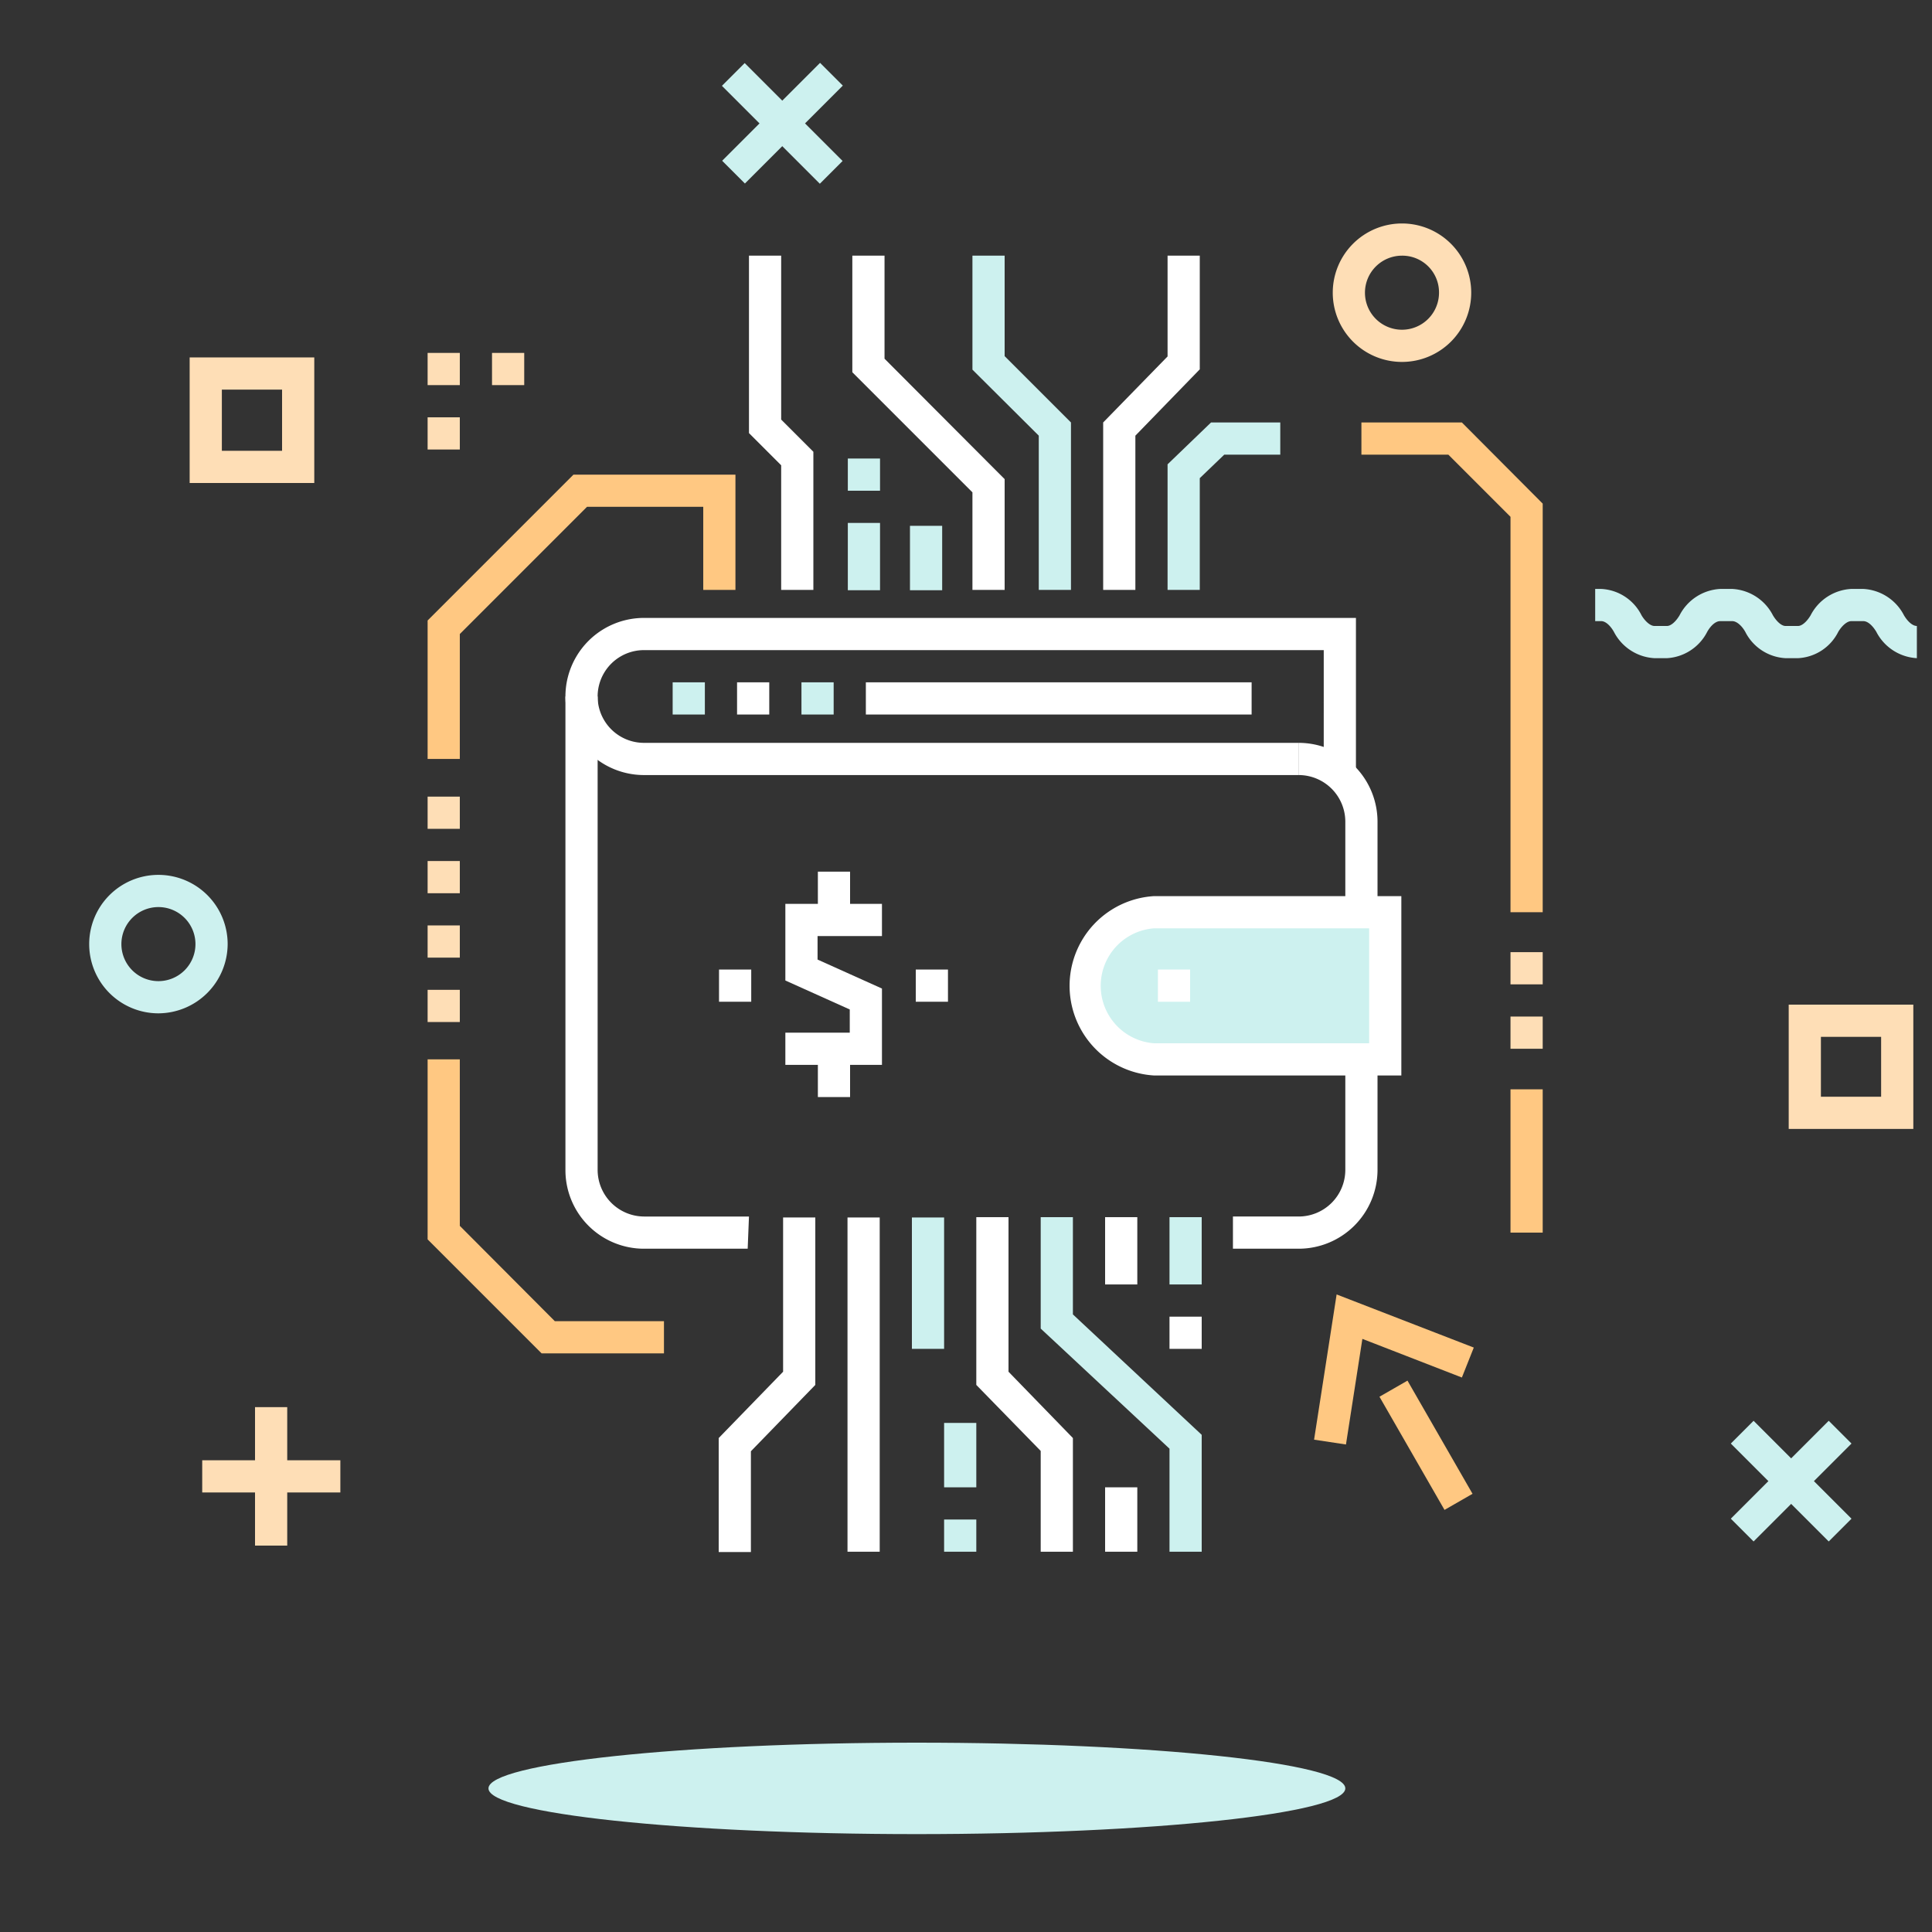 <svg id="Layer_1" data-name="Layer 1" xmlns="http://www.w3.org/2000/svg" viewBox="0 0 60 60"><rect x="0" y="0" width="60" height="60" fill="#333333" stroke="none"/><defs><style>.cls-1{fill:#fedeb6;}.cls-2{fill:#cdf1ef;}.cls-3{fill:#fff;}.cls-4{fill:#ffc882;}</style></defs><title>Digital Wallet- On Dark</title><rect class="cls-1" x="7.92" y="43.7" width="1" height="4.3"/><rect class="cls-1" x="6.28" y="45.35" width="4.29" height="1"/><rect class="cls-2" x="55.12" y="43.85" width="1" height="4.3" transform="translate(-16.23 52.8) rotate(-45)"/><rect class="cls-2" x="53.47" y="45.5" width="4.3" height="1" transform="translate(-16.23 52.8) rotate(-45)"/><rect class="cls-2" x="23.79" y="1.68" width="1" height="4.3" transform="translate(4.41 18.3) rotate(-45)"/><rect class="cls-2" x="22.15" y="3.33" width="4.3" height="1" transform="translate(4.41 18.3) rotate(-45)"/><path class="cls-2" d="M59.53,20.44a1.51,1.51,0,0,1-1.26-.82c-.12-.2-.27-.33-.4-.33h-.38c-.12,0-.28.13-.4.33a1.48,1.48,0,0,1-1.25.82h-.39a1.49,1.49,0,0,1-1.25-.82c-.12-.21-.28-.33-.4-.33h-.38c-.13,0-.28.12-.4.33a1.5,1.5,0,0,1-1.25.82h-.39a1.51,1.51,0,0,1-1.26-.82c-.12-.21-.27-.33-.39-.33h-.19v-1h.19a1.48,1.48,0,0,1,1.25.82c.12.2.28.33.4.33h.39c.12,0,.27-.13.39-.33a1.51,1.51,0,0,1,1.26-.82h.38a1.51,1.51,0,0,1,1.26.82c.12.2.27.33.39.33h.39c.12,0,.27-.13.39-.33a1.51,1.51,0,0,1,1.26-.82h.38a1.51,1.51,0,0,1,1.26.82c.12.2.27.33.4.33Z"/><path class="cls-1" d="M43.54,11.24a2.15,2.15,0,1,1,2.15-2.15A2.15,2.15,0,0,1,43.54,11.24Zm0-3.3a1.15,1.15,0,1,0,1.15,1.15A1.14,1.14,0,0,0,43.54,7.94Z"/><path class="cls-2" d="M4.92,31.47a2.15,2.15,0,1,1,2.15-2.15A2.16,2.16,0,0,1,4.92,31.47Zm0-3.3a1.15,1.15,0,1,0,1.15,1.15A1.15,1.15,0,0,0,4.92,28.17Z"/><path class="cls-1" d="M9.76,15H5.89V11.1H9.76ZM6.89,14H8.76V12.1H6.89Z"/><path class="cls-1" d="M59.42,35.06H55.55V31.2h3.87Zm-2.87-1h1.87V32.2H56.55Z"/><path class="cls-2" d="M43,32.9H35.84a2.29,2.29,0,0,1-2.28-2.29h0a2.28,2.28,0,0,1,2.28-2.28H43Z"/><path class="cls-3" d="M40.34,24.07H20a2.44,2.44,0,1,1,0-4.88H42.11v4.86h-1V20.19H20a1.44,1.44,0,0,0,0,2.88H40.34Z"/><path class="cls-3" d="M23.22,38.78H20a2.44,2.44,0,0,1-2.44-2.44V21.63h1V36.34A1.45,1.45,0,0,0,20,37.78h3.26Z"/><path class="cls-3" d="M40.34,38.78H38.29v-1h2.05a1.45,1.45,0,0,0,1.44-1.44V32.9h1v3.44A2.45,2.45,0,0,1,40.34,38.78Z"/><path class="cls-3" d="M42.78,28.33h-1V25.51a1.45,1.45,0,0,0-1.44-1.44v-1a2.45,2.45,0,0,1,2.44,2.44Z"/><path class="cls-3" d="M43.52,33.4H35.84a2.79,2.79,0,0,1,0-5.57h7.68Zm-7.68-4.57a1.79,1.79,0,0,0,0,3.57h6.68V28.83Z"/><rect class="cls-2" x="20.89" y="21.19" width="1" height="1"/><rect class="cls-3" x="22.89" y="21.19" width="1" height="1"/><rect class="cls-2" x="24.89" y="21.19" width="1" height="1"/><rect class="cls-3" x="26.89" y="21.19" width="11.98" height="1"/><polygon class="cls-3" points="24.39 33.07 24.39 32.07 26.39 32.07 26.39 31.35 24.39 30.45 24.39 28.07 27.39 28.07 27.39 29.07 25.39 29.07 25.39 29.8 27.39 30.7 27.39 33.07 24.39 33.07"/><rect class="cls-3" x="25.4" y="32.57" width="1" height="1.5"/><rect class="cls-3" x="25.4" y="27.07" width="1" height="1.5"/><polygon class="cls-2" points="37.26 18.32 36.26 18.32 36.26 14.42 37.61 13.12 39.76 13.12 39.76 14.12 38.02 14.12 37.26 14.85 37.26 18.32"/><polygon class="cls-3" points="35.26 18.32 34.26 18.32 34.26 13.12 36.26 11.07 36.26 7.94 37.26 7.94 37.26 11.47 35.26 13.53 35.26 18.32"/><polygon class="cls-2" points="33.26 18.32 32.26 18.32 32.26 13.53 30.2 11.48 30.2 7.94 31.2 7.94 31.2 11.06 33.26 13.12 33.26 18.32"/><polygon class="cls-3" points="31.2 18.32 30.2 18.32 30.2 15.29 26.47 11.56 26.47 7.94 27.47 7.94 27.47 11.14 31.2 14.88 31.2 18.32"/><rect class="cls-2" x="28.26" y="16.33" width="1" height="2"/><rect class="cls-2" x="26.33" y="14.24" width="1" height="1"/><rect class="cls-2" x="26.33" y="16.24" width="1" height="2.09"/><polygon class="cls-3" points="25.26 18.32 24.26 18.32 24.26 14.45 23.26 13.45 23.26 7.94 24.26 7.94 24.26 13.03 25.26 14.03 25.26 18.32"/><rect class="cls-1" x="13.28" y="12.96" width="1" height="1"/><rect class="cls-1" x="13.28" y="10.96" width="1" height="1"/><rect class="cls-1" x="15.28" y="10.96" width="1" height="1"/><polygon class="cls-3" points="23.32 48.2 22.32 48.2 22.32 44.66 24.32 42.6 24.32 37.81 25.32 37.81 25.32 43.01 23.32 45.07 23.32 48.2"/><polygon class="cls-3" points="33.32 48.19 32.32 48.19 32.32 45.06 30.32 43.01 30.32 37.8 31.32 37.8 31.32 42.6 33.32 44.66 33.32 48.19"/><polygon class="cls-2" points="37.32 48.19 36.32 48.19 36.32 44.99 32.32 41.26 32.32 37.8 33.32 37.8 33.32 40.82 37.32 44.56 37.32 48.19"/><rect class="cls-3" x="34.32" y="37.8" width="1" height="2.09"/><rect class="cls-3" x="34.32" y="46.19" width="1" height="2"/><rect class="cls-2" x="29.32" y="44.19" width="1" height="2"/><rect class="cls-3" x="36.32" y="40.89" width="1" height="1"/><rect class="cls-2" x="29.32" y="47.19" width="1" height="1"/><rect class="cls-2" x="36.32" y="37.8" width="1" height="2.09"/><rect class="cls-2" x="28.32" y="37.81" width="1" height="4.08"/><rect class="cls-3" x="26.32" y="37.81" width="1" height="10.38"/><rect class="cls-3" x="35.96" y="30.11" width="1" height="1"/><rect class="cls-3" x="28.44" y="30.11" width="1" height="1"/><rect class="cls-3" x="22.33" y="30.11" width="1" height="1"/><polygon class="cls-4" points="41.8 44.86 40.81 44.71 41.51 40.2 45.77 41.85 45.4 42.78 42.31 41.58 41.8 44.86"/><rect class="cls-4" x="43.61" y="42.68" width="1" height="4.04" transform="matrix(0.87, -0.5, 0.5, 0.87, -16.44, 28.05)"/><polygon class="cls-4" points="47.91 28.33 46.91 28.33 46.91 16.05 44.98 14.12 42.28 14.12 42.28 13.12 45.4 13.12 47.91 15.64 47.91 28.33"/><rect class="cls-4" x="46.91" y="33.83" width="1" height="4.45"/><polygon class="cls-4" points="14.28 23.57 13.28 23.57 13.28 19.27 17.81 14.74 22.84 14.74 22.84 18.32 21.84 18.32 21.84 15.74 18.23 15.74 14.28 19.69 14.28 23.57"/><polygon class="cls-4" points="20.62 42.03 16.82 42.03 13.28 38.49 13.28 32.9 14.28 32.9 14.28 38.07 17.23 41.03 20.62 41.03 20.62 42.03"/><rect class="cls-1" x="46.91" y="31.57" width="1" height="1"/><rect class="cls-1" x="46.91" y="29.57" width="1" height="1"/><rect class="cls-1" x="13.28" y="26.74" width="1" height="1"/><rect class="cls-1" x="13.28" y="24.74" width="1" height="1"/><rect class="cls-1" x="13.28" y="30.74" width="1" height="1"/><rect class="cls-1" x="13.28" y="28.74" width="1" height="1"/><path class="cls-2" d="M41.78,55.54c0,.78-6,1.42-13.31,1.42s-13.3-.64-13.3-1.42,6-1.42,13.3-1.42S41.78,54.75,41.78,55.54Z"/></svg>